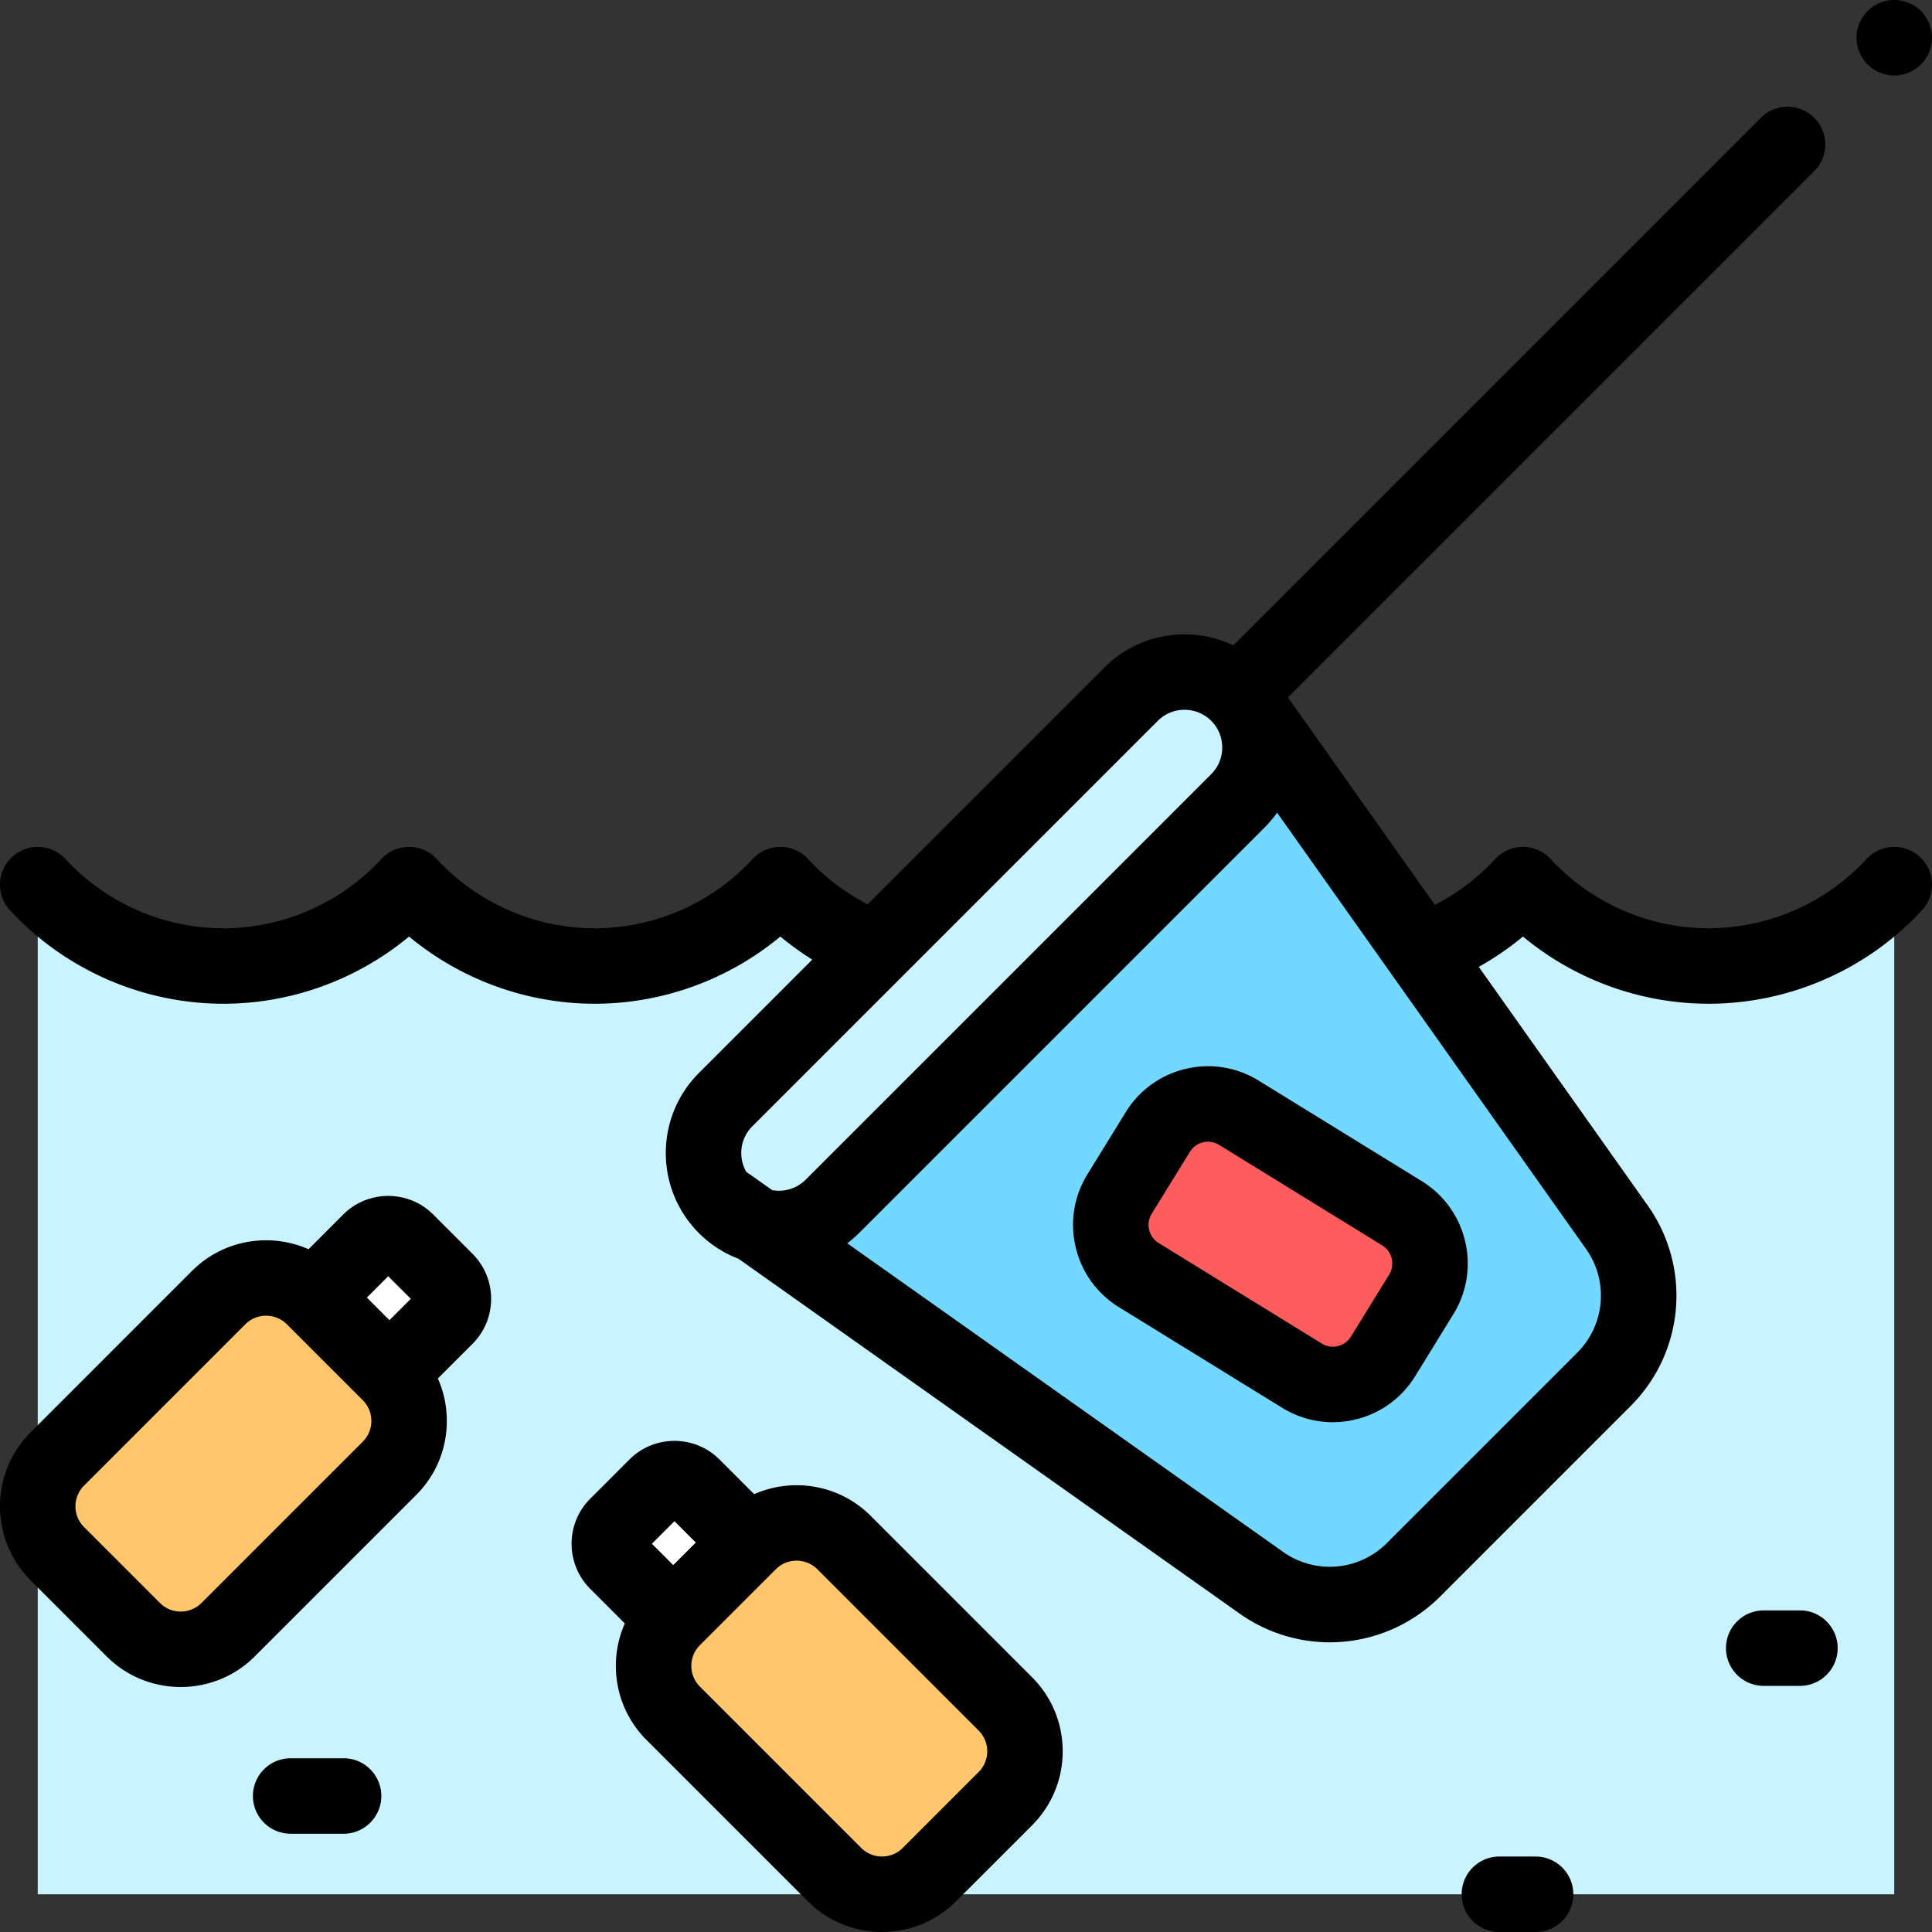 <svg height="512pt" viewBox="0 0 512.001 512" width="512pt" xmlns="http://www.w3.org/2000/svg"><rect x="0" y="0" width="512.001" height="512" fill="#333333" stroke="none"/><path d="M10 234.438C22.234 247.69 39.742 256 59.2 256s36.968-8.309 49.202-21.563c12.23 13.254 29.743 21.563 49.2 21.563 19.457 0 36.968-8.309 49.199-21.563C219.03 247.691 236.543 256 256 256s36.969-8.309 49.2-21.563C317.433 247.691 334.944 256 354.401 256s36.97-8.309 49.2-21.563C415.832 247.691 433.344 256 452.8 256s36.969-8.309 49.199-21.563V502H10zm0 0" fill="#c9f3ff"/><path d="M328.29 183.715L428.468 325.19c8.844 12.493 7.398 29.543-3.426 40.368l-50.438 50.437c-10.824 10.824-27.875 12.274-40.367 3.426l-141.476-100.18zm0 0" fill="#72d8ff"/><path d="M328.055 212.234l-107.48 107.48c-7.813 7.81-20.477 7.81-28.286 0-7.809-7.812-7.809-20.476 0-28.284l107.48-107.48c7.81-7.81 20.473-7.81 28.286 0 7.808 7.808 7.808 20.472 0 28.284zm0 0" fill="#c9f3ff"/><path d="M35.332 431.883l-20.129-20.125c-6.937-6.942-6.937-18.192 0-25.13l42.754-42.753c6.941-6.938 18.191-6.938 25.129 0L103.215 364c6.937 6.941 6.937 18.191 0 25.129L60.46 431.883c-6.941 6.937-18.191 6.937-25.129 0zm0 0" fill="#ffc66c"/><path d="M118.145 339.332l-10.391-10.39a6.884 6.884 0 0 0-9.734 0l-14.93 14.933L103.215 364l14.93-14.93a6.889 6.889 0 0 0 0-9.738zm0 0" fill="#fff"/><path d="M266.422 476.672l-20.125 20.125c-6.938 6.937-18.192 6.937-25.129 0l-42.754-42.754c-6.937-6.938-6.937-18.188 0-25.129l20.125-20.125c6.941-6.937 18.191-6.937 25.133 0l42.75 42.754c6.941 6.937 6.941 18.187 0 25.129zm0 0" fill="#ffc66c"/><path d="M173.875 393.86l-10.39 10.386a6.889 6.889 0 0 0 0 9.738l14.93 14.93 20.124-20.125-14.93-14.93a6.877 6.877 0 0 0-9.734 0zm0 0" fill="#fff"/><path d="M345.035 364.566l-43.234-26.644c-7.344-4.524-9.63-14.145-5.102-21.488l10.133-16.442c4.523-7.344 14.145-9.625 21.484-5.101l43.239 26.644c7.343 4.527 9.625 14.145 5.101 21.488l-10.133 16.442c-4.527 7.344-14.144 9.625-21.488 5.101zm0 0" fill="#ff5d5d"/><path d="M494.652 227.656C483.895 239.316 468.641 246 452.801 246c-15.836 0-31.094-6.684-41.852-18.344a9.994 9.994 0 0 0-14.695 0 57.475 57.475 0 0 1-16 12.14l-38.93-54.976L480.79 45.355c3.902-3.902 3.902-10.234 0-14.14-3.906-3.906-10.238-3.906-14.144 0l-139.81 139.808c-11.147-5.312-24.92-3.363-34.14 5.856l-62.777 62.777c-5.879-3.047-11.27-7.125-15.77-12a9.994 9.994 0 0 0-14.695 0C188.691 239.316 173.438 246 157.602 246c-15.84 0-31.094-6.684-41.852-18.344a10.009 10.009 0 0 0-7.352-3.219 10 10 0 0 0-7.347 3.22C90.293 239.316 75.039 246 59.199 246c-15.836 0-31.09-6.688-41.851-18.344-3.743-4.058-10.07-4.312-14.13-.566s-4.312 10.074-.566 14.133C17.188 256.969 37.797 266 59.2 266c18.016 0 35.461-6.395 49.203-17.805 13.739 11.41 31.188 17.805 49.2 17.805 18.011 0 35.46-6.395 49.199-17.805a78.78 78.78 0 0 0 8.465 6.114l-30.047 30.05c-11.7 11.696-11.7 30.727 0 42.426a29.838 29.838 0 0 0 10.48 6.793l132.762 94.004c7.246 5.133 15.613 7.648 23.941 7.648a41.338 41.338 0 0 0 29.274-12.16l50.437-50.441a41.31 41.31 0 0 0 4.516-53.215l-44.74-63.184a77.74 77.74 0 0 0 11.71-8.035C417.34 259.605 434.79 266 452.802 266c21.402 0 42.015-9.031 56.55-24.777 3.747-4.059 3.493-10.387-.566-14.133-4.062-3.742-10.387-3.492-14.133.566zM199.36 298.5l107.48-107.48c1.95-1.95 4.509-2.922 7.071-2.922s5.121.972 7.07 2.922c3.899 3.898 3.899 10.246 0 14.144L213.5 312.644a10.002 10.002 0 0 1-8.86 2.758l-6.1-4.32a10.43 10.43 0 0 0-.731-.465c-2.239-3.828-1.73-8.836 1.55-12.117zm218.614 59.988l-50.438 50.438a21.363 21.363 0 0 1-27.515 2.332l-115.485-81.77a30.566 30.566 0 0 0 3.11-2.703l107.48-107.48a30.015 30.015 0 0 0 3.316-3.95l81.868 115.618a21.363 21.363 0 0 1-2.336 27.515zM502 20c2.633 0 5.21-1.07 7.07-2.93 1.86-1.86 2.93-4.44 2.93-7.07s-1.07-5.21-2.93-7.07A10.073 10.073 0 0 0 502 0a10.08 10.08 0 0 0-7.07 2.93C493.07 4.79 492 7.37 492 10s1.07 5.21 2.93 7.07A10.08 10.08 0 0 0 502 20zM91.055 465.957H77.03c-5.523 0-10 4.48-10 10 0 5.523 4.477 10 10 10h14.024c5.523 0 10-4.477 10-10 0-5.52-4.477-10-10-10zM477 426.773h-9.594c-5.523 0-10 4.477-10 10 0 5.524 4.477 10 10 10H477c5.523 0 10-4.476 10-10 0-5.523-4.477-10-10-10zM406.95 492h-9.595c-5.523 0-10 4.48-10 10 0 5.523 4.477 10 10 10h9.594c5.524 0 10-4.477 10-10 0-5.52-4.476-10-10-10zM125.215 332.262l-10.39-10.39c-6.583-6.583-17.294-6.583-23.88 0l-9.18 9.183c-10.187-4.496-22.542-2.586-30.878 5.746l-42.75 42.758C2.89 384.8 0 391.773 0 399.19c0 7.418 2.89 14.391 8.133 19.637l20.125 20.125c5.414 5.414 12.523 8.121 19.637 8.121 7.109 0 14.222-2.707 19.636-8.12l42.75-42.755c5.246-5.242 8.133-12.219 8.133-19.637 0-3.94-.82-7.753-2.375-11.25l9.176-9.171c6.586-6.582 6.586-17.293 0-23.88zm-16.344 11.937l-5.656 5.66-5.985-5.984 5.657-5.656zm-12.73 37.86l-42.75 42.754c-3.032 3.027-7.961 3.027-10.989 0l-20.125-20.125A7.717 7.717 0 0 1 20 399.19c0-2.074.809-4.023 2.277-5.492l42.75-42.754c3.032-3.027 7.961-3.03 10.989 0L96.14 371.07a7.717 7.717 0 0 1 2.277 5.496 7.715 7.715 0 0 1-2.277 5.493zm134.601 19.656c-8.336-8.332-20.691-10.242-30.879-5.746l-9.18-9.184c-6.585-6.582-17.296-6.582-23.878 0l-10.39 10.39c-6.587 6.587-6.587 17.298 0 23.88l9.17 9.172a27.715 27.715 0 0 0-2.374 11.253c0 7.418 2.887 14.391 8.133 19.637l42.754 42.754c5.414 5.41 12.523 8.117 19.632 8.117 7.114 0 14.223-2.707 19.637-8.117l20.125-20.129c5.246-5.242 8.133-12.219 8.133-19.633 0-7.418-2.887-14.394-8.133-19.636zm-52 1.418l5.656 5.656-5.984 5.984-5.656-5.66zm80.61 66.469l-20.125 20.125c-3.028 3.027-7.957 3.027-10.989 0l-42.754-42.754a7.728 7.728 0 0 1-2.273-5.493 7.72 7.72 0 0 1 2.277-5.496l20.125-20.125c1.516-1.515 3.504-2.27 5.492-2.27s3.98.759 5.493 2.27l42.754 42.754a7.711 7.711 0 0 1 2.273 5.492 7.714 7.714 0 0 1-2.273 5.497zm0 0"/><path d="M333.563 286.375c-5.825-3.59-12.7-4.691-19.356-3.113-6.656 1.582-12.3 5.66-15.887 11.484l-10.132 16.442c-3.59 5.824-4.7 12.699-3.118 19.355 1.582 6.656 5.66 12.3 11.485 15.89l43.234 26.645c4.094 2.524 8.703 3.82 13.39 3.82 1.985 0 3.985-.234 5.966-.703 6.66-1.582 12.3-5.66 15.89-11.484l10.133-16.441c7.41-12.024 3.656-27.836-8.367-35.247zm34.582 51.398l-10.133 16.446a5.593 5.593 0 0 1-3.485 2.515 5.558 5.558 0 0 1-4.242-.683l-43.238-26.645a5.624 5.624 0 0 1-1.836-7.726l10.133-16.442a5.588 5.588 0 0 1 3.484-2.52 5.578 5.578 0 0 1 4.242.684l43.239 26.645a5.625 5.625 0 0 1 1.836 7.726zm0 0"/></svg>